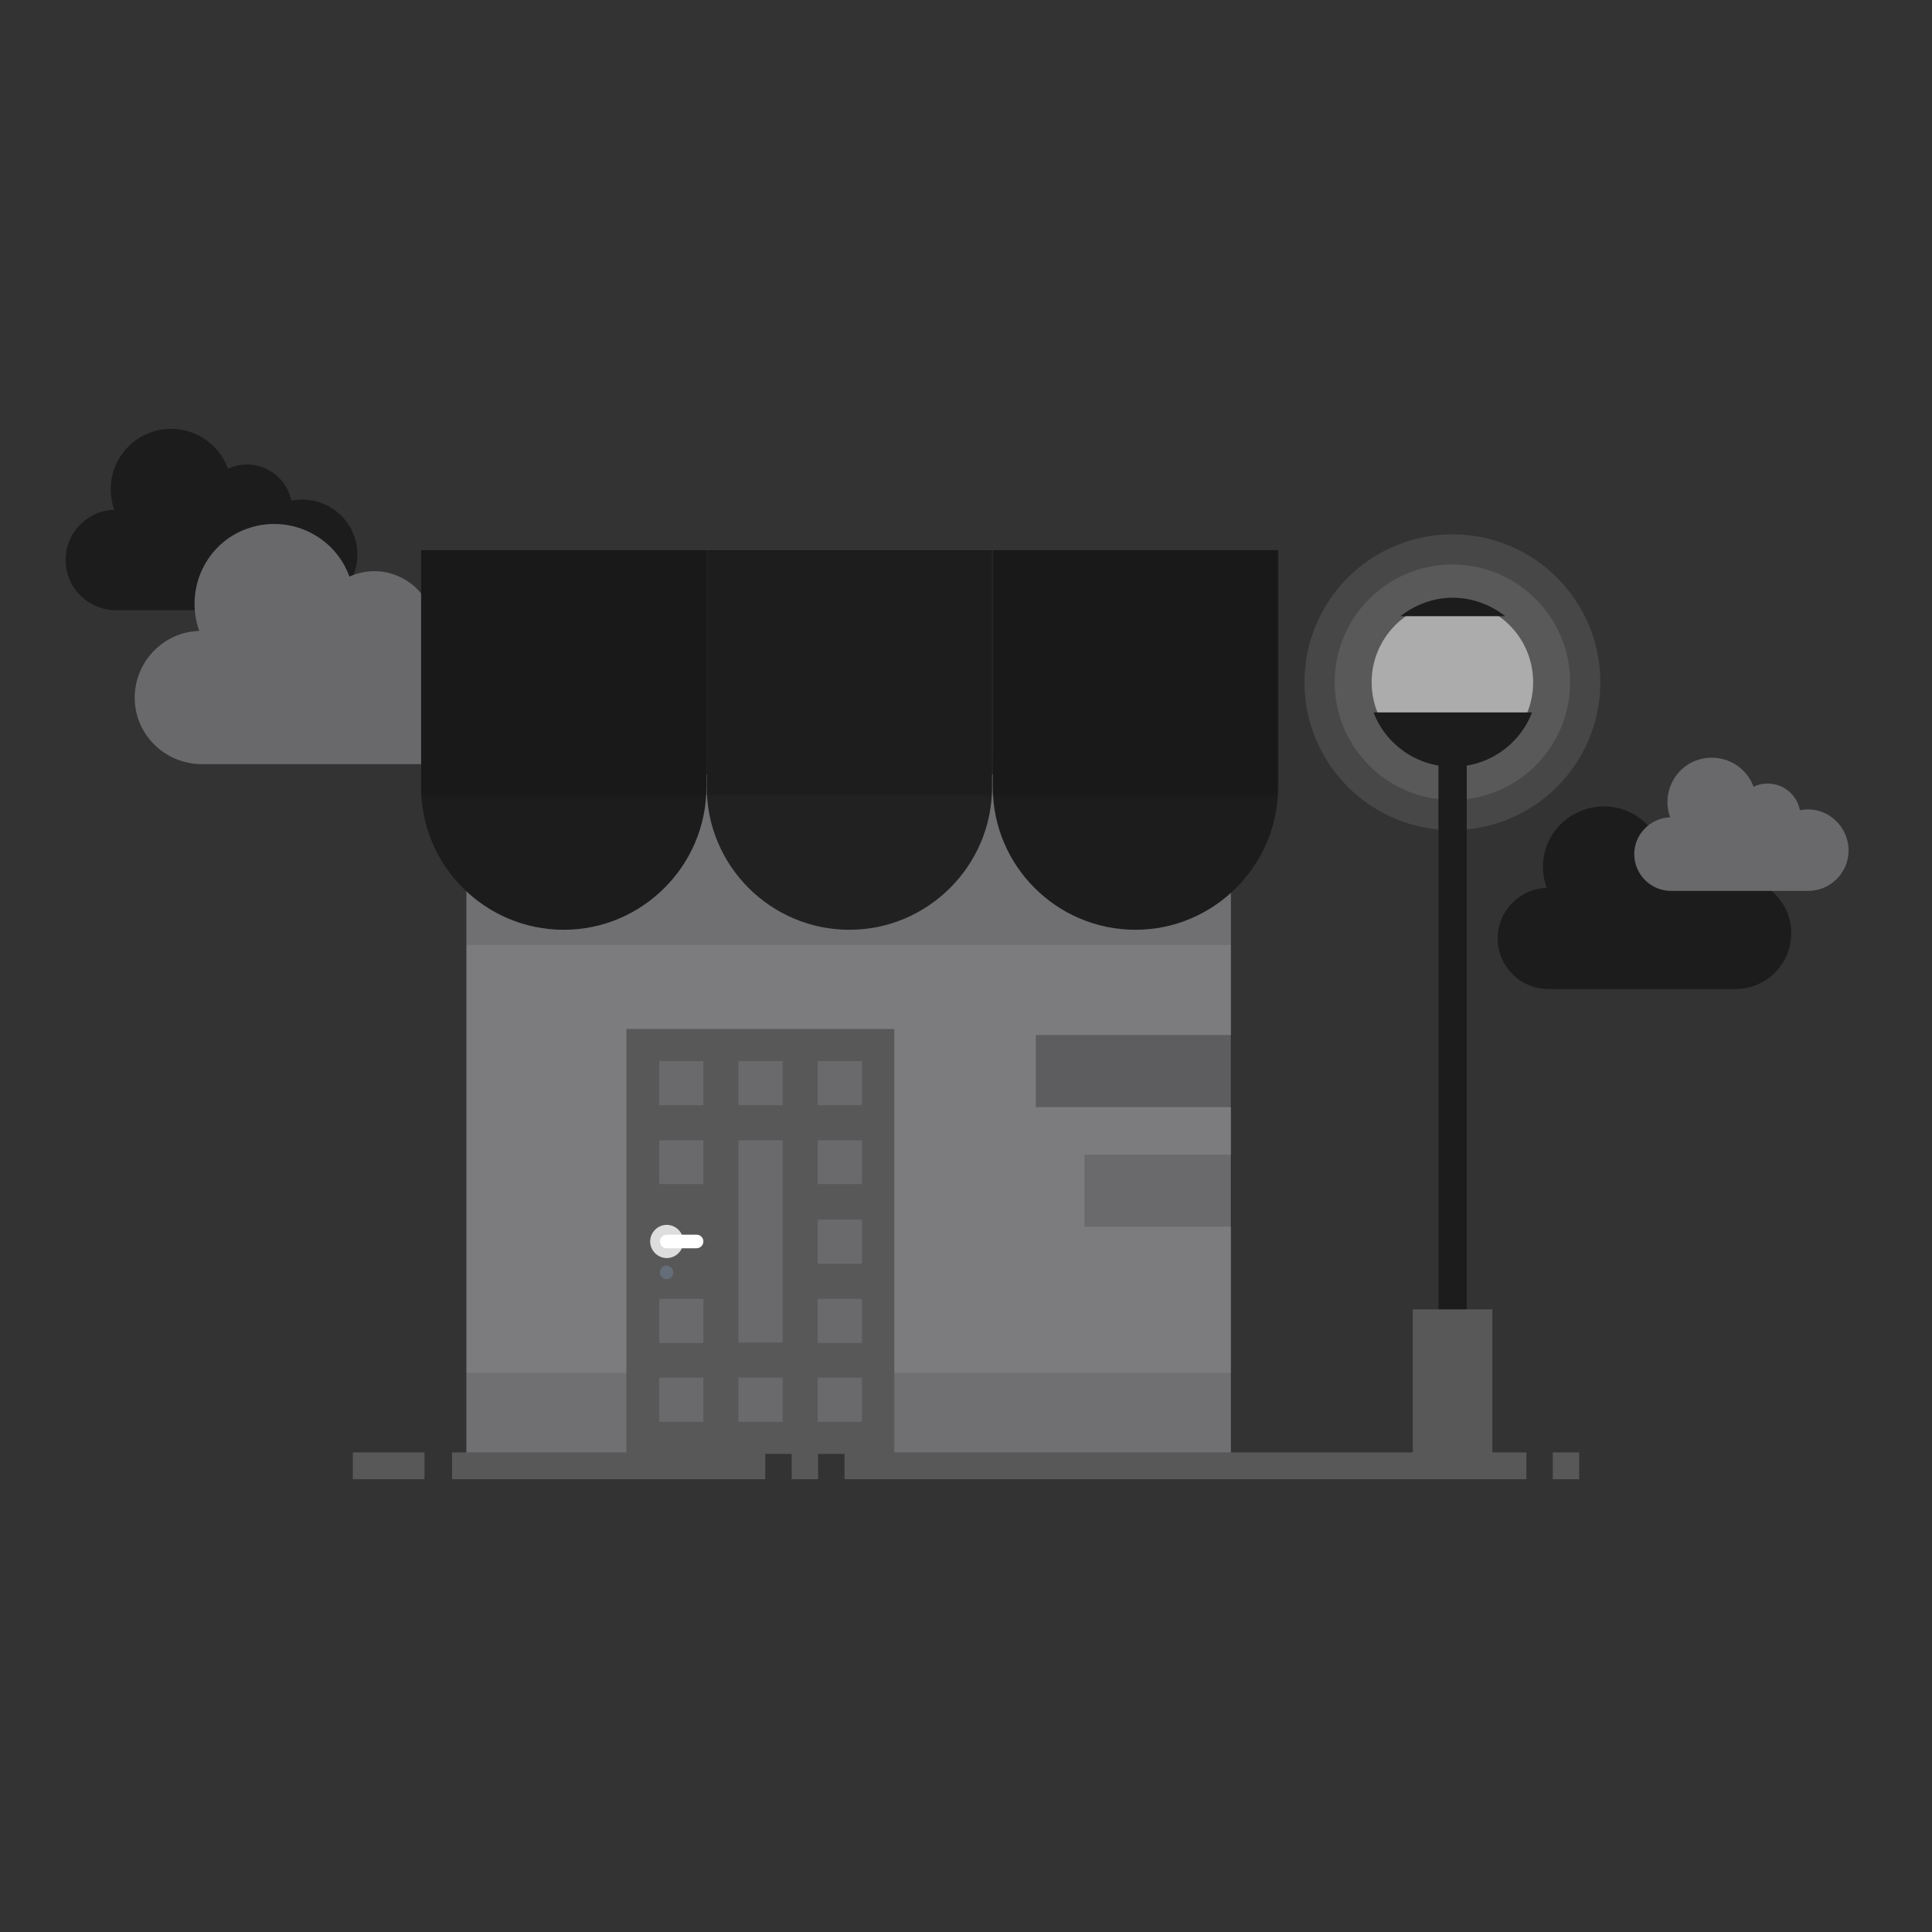 <?xml version="1.0" encoding="utf-8"?>
<!-- Generator: Adobe Illustrator 21.0.0, SVG Export Plug-In . SVG Version: 6.00 Build 0)  -->
<svg version="1.1" id="Capa_1" xmlns="http://www.w3.org/2000/svg" xmlns:xlink="http://www.w3.org/1999/xlink" x="0px" y="0px"
	 viewBox="0 0 512 512" style="enable-background:new 0 0 512 512;" xml:space="preserve">
<rect x="0" y="0" width="512" height="512" fill="#333333" stroke="none"/>
<style type="text/css">
	.st0{display:none;fill:#070708;}
	.st1{fill:#1C1C1D;}
	.st2{fill:#5A5A5B;}
	.st3{opacity:0.1;fill:#F8F8FF;enable-background:new    ;}
	.st4{fill:#7C7C7F;}
	.st5{opacity:0.1;enable-background:new    ;}
	.st6{opacity:0.1;}
	.st7{fill:#212121;}
	.st8{opacity:0.25;enable-background:new    ;}
	.st9{opacity:0.15;enable-background:new    ;}
	.st10{opacity:0.12;enable-background:new    ;}
	.st11{opacity:0.5;fill:#FFFFFF;enable-background:new    ;}
	.st12{opacity:0.1;fill:#FFFFFF;enable-background:new    ;}
	.st13{fill:#585859;}
	.st14{opacity:0.5;}
	.st15{fill:#656D78;}
	.st16{fill:#F4F4F4;}
	.st17{fill:#DDDDDD;}
	.st18{fill:#FFFFFF;}
</style>
<rect x="-80" y="-65" class="st0" width="672" height="641"/>
<g>
	<path class="st1" d="M80.1,132.4c-1,0-1.9,0.1-2.9,0.3c-0.7-3.6-3.1-6.7-6.3-8.3c-3.3-1.7-7.1-1.7-10.5-0.2
		c-3-8.3-12.2-12.6-20.5-9.6s-12.6,12.2-9.6,20.5c-7.3,0.2-13,6.2-12.9,13.5s6,13.1,13.3,13.1H80c8.1,0,14.7-6.6,14.7-14.7
		C94.8,139,88.2,132.4,80.1,132.4z"/>
	<g>
		<path class="st2" d="M118.6,163.7c-1.3,0-2.6,0.1-3.8,0.4c-1-4.8-4-8.8-8.4-11c-4.3-2.2-9.4-2.3-13.8-0.3
			c-4-11-16.1-16.6-27.1-12.7s-16.6,16.1-12.7,27.1c-9.6,0.3-17.2,8.3-17.1,17.9c0.1,9.6,8,17.3,17.6,17.4h65.2
			c10.7,0,19.4-8.7,19.4-19.4C138,172.4,129.4,163.7,118.6,163.7z"/>
		<path class="st3" d="M118.6,163.7c-1.3,0-2.6,0.1-3.8,0.4c-1-4.8-4-8.8-8.4-11c-4.3-2.2-9.4-2.3-13.8-0.3
			c-4-11-16.1-16.6-27.1-12.7s-16.6,16.1-12.7,27.1c-9.6,0.3-17.2,8.3-17.1,17.9c0.1,9.6,8,17.3,17.6,17.4h65.2
			c10.7,0,19.4-8.7,19.4-19.4C138,172.4,129.4,163.7,118.6,163.7z"/>
	</g>
</g>
<g>
	<path class="st1" d="M459.9,232.6c-1,0-2,0.1-2.9,0.3c-0.7-3.6-3.1-6.7-6.4-8.4s-7.2-1.7-10.5-0.2c-3-8.4-12.3-12.7-20.6-9.6
		c-8.4,3-12.7,12.3-9.6,20.6c-7.3,0.2-13.1,6.3-13,13.6c0.1,7.3,6.1,13.2,13.4,13.2h49.6c8.2,0,14.8-6.6,14.8-14.8
		C474.7,239.2,468.1,232.6,459.9,232.6z"/>
	<g>
		<path class="st2" d="M479.1,214.5c-0.7,0-1.4,0.1-2.1,0.2c-0.5-2.6-2.2-4.9-4.6-6.1c-2.4-1.2-5.2-1.3-7.7-0.1
			c-2.2-6.1-9-9.2-15.1-7s-9.2,9-7,15.1c-5.3,0.2-9.6,4.6-9.5,9.9c0.1,5.3,4.4,9.6,9.8,9.6h36.2c6,0,10.8-4.8,10.8-10.8
			C489.8,219.3,485,214.5,479.1,214.5z"/>
		<path class="st3" d="M479.1,214.5c-0.7,0-1.4,0.1-2.1,0.2c-0.5-2.6-2.2-4.9-4.6-6.1c-2.4-1.2-5.2-1.3-7.7-0.1
			c-2.2-6.1-9-9.2-15.1-7s-9.2,9-7,15.1c-5.3,0.2-9.6,4.6-9.5,9.9c0.1,5.3,4.4,9.6,9.8,9.6h36.2c6,0,10.8-4.8,10.8-10.8
			C489.8,219.3,485,214.5,479.1,214.5z"/>
	</g>
</g>
<g>
	<g>
		<polygon class="st4" points="123.6,205.2 123.6,386.2 167.6,386.2 167.6,274.5 235.1,274.5 235.1,386.2 326.2,386.2 326.2,205.2 
					"/>
		<rect x="123.6" y="199.9" class="st5" width="202.6" height="50.5"/>
		<g class="st6">
			<rect x="123.6" y="363.8" width="44" height="22.4"/>
			<rect x="235.1" y="363.8" width="91.2" height="22.4"/>
		</g>
		<g>
			<path class="st7" d="M187.3,145.8v62.8c0,20.9,17,37.8,37.8,37.8s37.8-17,37.8-37.8v-62.8H187.3z"/>
			<path class="st1" d="M111.6,145.8v62.8c0,20.9,17,37.8,37.8,37.8s37.8-17,37.8-37.8v-62.8H111.6z"/>
			<path class="st1" d="M263.1,145.8v62.8c0,20.9,17,37.8,37.8,37.8s37.8-17,37.8-37.8v-62.8H263.1z"/>
		</g>
		<rect x="274.5" y="274.3" class="st8" width="51.8" height="19.1"/>
		<rect x="287.4" y="306" class="st9" width="39" height="19.1"/>
		<rect x="111.6" y="145.8" class="st10" width="227.2" height="64.9"/>
	</g>
	<g>
		<circle class="st11" cx="384.9" cy="180.8" r="21.4"/>
		<circle class="st12" cx="384.9" cy="180.8" r="31.2"/>
		<circle class="st12" cx="384.9" cy="180.8" r="39.2"/>
		<rect x="381.2" y="201.2" class="st1" width="7.5" height="148.1"/>
		<rect x="374.4" y="347" class="st13" width="21.1" height="39.3"/>
		<g>
			<path class="st1" d="M398.9,163.3c-3.8-3-8.7-4.9-13.9-4.9s-10,1.9-13.9,4.9H398.9z"/>
			<path class="st1" d="M364,188.8c3.2,8.4,11.4,14.4,21,14.4c9.6,0,17.8-6,21-14.4H364z"/>
		</g>
	</g>
</g>
<g>
	<rect x="209.8" y="384.9" class="st13" width="7" height="7.1"/>
	<rect x="411.5" y="384.9" class="st13" width="7" height="7.1"/>
	<g>
		<rect x="390.5" y="384.9" class="st13" width="14" height="7.1"/>
		<rect x="223.8" y="384.9" class="st13" width="166.8" height="7.1"/>
	</g>
	<g>
		<rect x="119.8" y="384.9" class="st13" width="83" height="7.1"/>
		<rect x="93.5" y="384.9" class="st13" width="19" height="7.1"/>
	</g>
</g>
<g>
	<rect x="166" y="272.7" class="st13" width="71" height="112.6"/>
	<g class="st14">
		<path class="st4" d="M174.7,344.2h11.7v11.7h-11.7V344.2z"/>
		<path class="st4" d="M174.7,365.1h11.7v11.7h-11.7V365.1z"/>
		<path class="st4" d="M216.7,281.2h11.7v11.7h-11.7V281.2z"/>
		<path class="st4" d="M216.7,302.2h11.7v11.6h-11.7V302.2z"/>
		<path class="st4" d="M195.7,281.2h11.7v11.7h-11.7V281.2z"/>
		<path class="st4" d="M216.7,344.2h11.7v11.7h-11.7V344.2z"/>
		<path class="st4" d="M195.7,365.1h11.7v11.7h-11.7V365.1z"/>
		<path class="st4" d="M174.7,281.2h11.7v11.7h-11.7V281.2z"/>
		<path class="st4" d="M174.7,302.2h11.7v11.6h-11.7V302.2z"/>
		<path class="st4" d="M216.7,365.1h11.7v11.7h-11.7V365.1z"/>
		<path class="st4" d="M216.7,323.2h11.7v11.7h-11.7V323.2z"/>
		<path class="st4" d="M195.7,302.2h11.7v53.6h-11.7V302.2z"/>
	</g>
	<path class="st15" d="M176.7,339c-1,0-1.8-0.8-1.8-1.8s0.8-1.8,1.7-1.8h0c1,0,1.8,0.8,1.8,1.8S177.7,339,176.7,339z"/>
	<path class="st16" d="M176.7,326.4c1.5,0,2.6,1.2,2.6,2.6c0,1.5-1.2,2.6-2.6,2.6s-2.6-1.2-2.6-2.6
		C174.1,327.6,175.2,326.4,176.7,326.4z"/>
	<path class="st17" d="M176.7,333.4c-2.4,0-4.4-2-4.4-4.4s2-4.4,4.4-4.4c2.4,0,4.4,2,4.4,4.4S179.1,333.4,176.7,333.4z M176.7,328.1
		c-0.5,0-0.9,0.4-0.9,0.9s0.4,0.9,0.9,0.9s0.9-0.4,0.9-0.9S177.2,328.1,176.7,328.1z"/>
	<path class="st18" d="M184.6,330.8h-7.9c-1,0-1.8-0.8-1.8-1.8s0.8-1.8,1.8-1.8h7.9c1,0,1.8,0.8,1.8,1.8S185.6,330.8,184.6,330.8
		L184.6,330.8z"/>
</g>
</svg>
